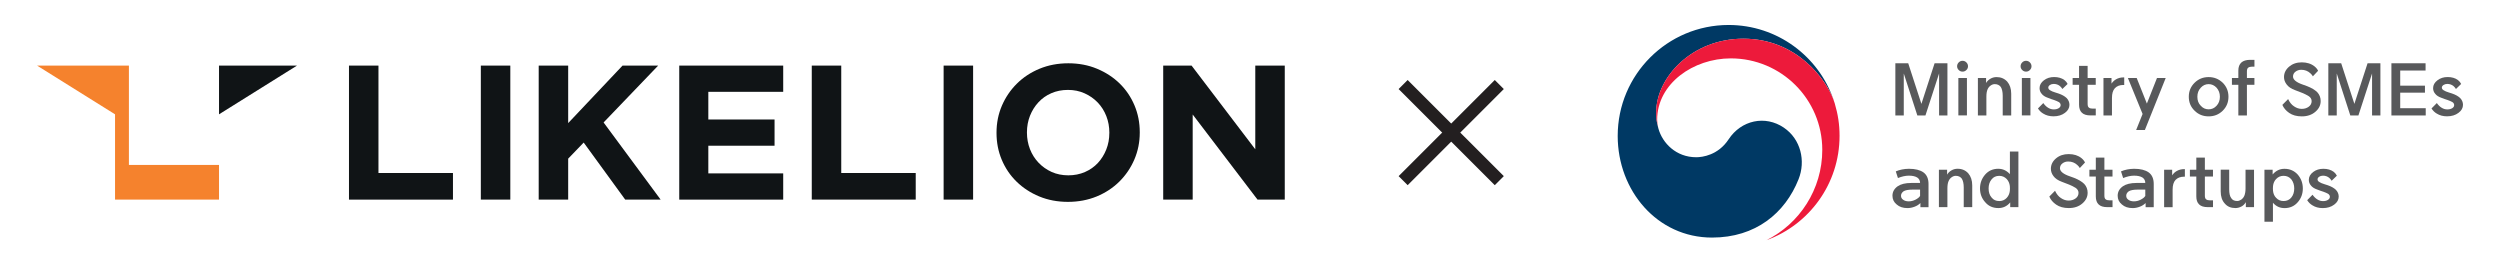 <?xml version="1.0" encoding="UTF-8"?>
<svg id="Layer_1" data-name="Layer 1" xmlns="http://www.w3.org/2000/svg" viewBox="0 0 976.85 103.62">
  <defs>
    <style>
      .cls-1 {
        stroke: #231f20;
        stroke-miterlimit: 10;
        stroke-width: 5px;
      }

      .cls-1, .cls-2 {
        fill: #101416;
      }

      .cls-3 {
        fill: #f5822d;
      }

      .cls-3, .cls-4, .cls-2, .cls-5, .cls-6 {
        stroke-width: 0px;
      }

      .cls-4 {
        fill: #58595b;
      }

      .cls-5 {
        fill: #ed1a3b;
      }

      .cls-6 {
        fill: #003964;
      }
    </style>
  </defs>
  <g>
    <g>
      <path class="cls-4" d="m760.94,24.73v20.38h-3.26v-16.4l-5.33,16.4h-3.17l-5.3-16.4v16.4h-3.29v-20.38h5.03s5.15,15.86,5.15,15.86l5.15-15.86h5.03Z"/>
      <path class="cls-4" d="m768.98,25.89c0,.57-.21,1.05-.63,1.47-.42.42-.93.63-1.5.63-.6,0-1.08-.21-1.5-.63-.42-.42-.63-.9-.63-1.47s.21-1.08.63-1.5c.42-.42.9-.63,1.5-.63s1.08.21,1.5.63c.42.42.63.93.63,1.5Zm-3.77,19.21v-14.63h3.35s0,14.63,0,14.63h-3.35Z"/>
      <path class="cls-4" d="m776.16,37.75v7.36h-3.32v-14.63h3.2v1.95c.36-.66.93-1.23,1.71-1.68.72-.42,1.53-.63,2.39-.63,1.71,0,3.08.6,4.16,1.76,1.02,1.2,1.56,2.75,1.56,4.73v8.5h-3.32v-7.66c0-1.56-.27-2.69-.75-3.47-.54-.72-1.32-1.11-2.36-1.11-.54,0-1.08.18-1.59.54-.54.36-.93.87-1.2,1.47-.33.72-.48,1.68-.48,2.87Z"/>
      <path class="cls-4" d="m793.79,25.89c0,.57-.21,1.05-.63,1.47-.42.42-.93.63-1.5.63-.6,0-1.08-.21-1.5-.63-.42-.42-.63-.9-.63-1.47s.21-1.08.63-1.5c.42-.42.9-.63,1.5-.63s1.08.21,1.5.63c.42.42.63.93.63,1.5Zm-3.77,19.21v-14.63h3.35v14.63h-3.35Z"/>
      <path class="cls-4" d="m796.3,42.39l2.1-2.12c.57.81,1.2,1.44,1.91,1.85.66.42,1.41.63,2.19.63s1.38-.15,1.92-.48c.48-.3.75-.69.75-1.2s-.24-.9-.72-1.2c-.51-.27-1.11-.54-1.8-.78-.81-.24-1.62-.54-2.45-.87-1.14-.39-1.95-.93-2.45-1.59-.54-.63-.81-1.35-.81-2.19,0-1.2.57-2.21,1.71-3.08,1.11-.84,2.42-1.26,3.98-1.26s2.96.39,4.01,1.17c.54.42.96.93,1.26,1.53l-2.04,1.97c-.3-.45-.6-.84-.96-1.14-.66-.54-1.47-.84-2.42-.84-.6,0-1.08.15-1.5.42-.42.3-.63.63-.63,1.02s.24.78.72,1.05c.45.3,1.14.6,2.07.87.33.12.72.24,1.14.36,1.41.48,2.48,1.08,3.23,1.79.72.75,1.11,1.65,1.11,2.66,0,1.23-.6,2.27-1.77,3.14-1.2.9-2.66,1.35-4.46,1.35-1.56,0-2.9-.36-4.04-1.08-.78-.45-1.47-1.11-2.04-2Z"/>
      <path class="cls-4" d="m815.72,25.74v4.73h3.17v2.66h-3.17v7.45c0,.72.15,1.23.51,1.47.33.27.81.39,1.44.39h1.23v2.66h-2.01c-1.59,0-2.72-.36-3.44-1.08-.72-.69-1.08-1.74-1.08-3.11v-7.78h-2.51v-2.66h2.51v-4.73h3.35Z"/>
      <path class="cls-4" d="m821.91,45.11v-14.63h3.14v2.19c.48-.72,1.05-1.26,1.77-1.68.84-.48,1.83-.75,2.96-.75h.24v2.96h-.36c-1.38,0-2.48.42-3.29,1.26-.78.84-1.14,2.1-1.14,3.83v6.82s-3.32,0-3.32,0Z"/>
      <path class="cls-4" d="m837.2,44.54l-5.75-14.07h3.44l3.98,10,3.95-10h3.41l-8.14,20.32h-3.41l2.51-6.25Z"/>
      <path class="cls-4" d="m863,45.47c-2.15,0-3.98-.72-5.48-2.21-1.53-1.47-2.27-3.29-2.27-5.45,0-2.16.75-3.98,2.27-5.48,1.5-1.47,3.32-2.21,5.48-2.21s3.98.75,5.51,2.21c1.5,1.5,2.24,3.32,2.24,5.48s-.75,3.98-2.24,5.45c-1.53,1.5-3.35,2.21-5.51,2.21Zm0-2.75c1.2,0,2.25-.45,3.11-1.41.84-.9,1.29-2.07,1.29-3.5s-.45-2.57-1.29-3.53c-.87-.93-1.92-1.41-3.11-1.41s-2.24.48-3.08,1.41c-.9.96-1.32,2.13-1.32,3.53,0,1.44.42,2.6,1.32,3.5.84.96,1.89,1.41,3.08,1.41Z"/>
      <path class="cls-4" d="m874.61,27.57c0-1.38.39-2.42,1.17-3.14.75-.69,1.92-1.05,3.5-1.05h1.62v2.67h-.99c-.63,0-1.11.15-1.44.39-.36.27-.51.75-.51,1.47v2.57h2.93v2.66h-2.93v11.97h-3.35s0-11.97,0-11.97h-2.51v-2.66h2.51v-2.9Z"/>
      <path class="cls-4" d="m891.81,40.98l2.25-2.27c.6,1.29,1.38,2.24,2.31,2.84.96.66,1.97.99,2.99.99,1.08,0,1.98-.27,2.75-.84.75-.54,1.14-1.29,1.14-2.19,0-.78-.39-1.44-1.14-1.94-.78-.48-1.62-.9-2.51-1.26-.9-.33-1.85-.69-2.81-1.08-1.56-.57-2.66-1.32-3.32-2.25-.69-.9-1.02-1.85-1.02-2.87,0-1.56.66-2.93,2-4.07,1.32-1.11,2.96-1.68,4.94-1.68s3.71.54,5,1.59c.66.54,1.11,1.11,1.38,1.71l-2.04,2.16c-.18-.36-.51-.75-.99-1.2-.99-.9-2.15-1.35-3.53-1.35-.87,0-1.62.24-2.25.72-.66.48-.99,1.14-.99,1.92,0,1.23,1.32,2.3,3.98,3.2.48.18.96.36,1.5.54,1.77.69,3.11,1.5,4.01,2.39.87.96,1.32,2.09,1.32,3.44,0,1.62-.69,3.02-2.07,4.19-1.38,1.2-3.14,1.8-5.3,1.8-2.01,0-3.65-.45-4.94-1.35-1.26-.87-2.15-1.92-2.66-3.14Z"/>
      <path class="cls-4" d="m930.12,24.73v20.38h-3.26v-16.4l-5.33,16.4h-3.17l-5.3-16.4v16.4h-3.29v-20.38h5.03l5.15,15.86,5.15-15.86h5.03Z"/>
      <path class="cls-4" d="m947.83,45.11h-13.41v-20.38h13.35v2.84h-9.91v5.9h9.67v2.75h-9.67v6.05h9.97v2.84Z"/>
      <path class="cls-4" d="m950.07,42.39l2.1-2.12c.57.81,1.2,1.44,1.91,1.85.66.42,1.41.63,2.19.63s1.38-.15,1.92-.48c.48-.3.75-.69.75-1.2s-.24-.9-.72-1.2c-.51-.27-1.11-.54-1.8-.78-.81-.24-1.62-.54-2.45-.87-1.14-.39-1.95-.93-2.45-1.59-.54-.63-.81-1.35-.81-2.19,0-1.2.57-2.21,1.71-3.08,1.11-.84,2.42-1.26,3.98-1.26s2.96.39,4.01,1.17c.54.42.96.93,1.26,1.53l-2.03,1.97c-.3-.45-.6-.84-.96-1.14-.66-.54-1.47-.84-2.42-.84-.6,0-1.08.15-1.5.42-.42.3-.63.63-.63,1.02s.24.78.72,1.05c.45.3,1.14.6,2.06.87.33.12.72.24,1.14.36,1.41.48,2.48,1.08,3.23,1.79.72.75,1.11,1.65,1.11,2.66,0,1.23-.6,2.27-1.77,3.14-1.2.9-2.66,1.35-4.46,1.35-1.56,0-2.9-.36-4.04-1.08-.78-.45-1.47-1.11-2.04-2Z"/>
    </g>
    <g>
      <path class="cls-6" d="m697.04,49.89c-7.31-4.97-16.67-2.94-21.59,4.53-4.09,6.24-10.29,7.02-12.68,7.02-7.83,0-13.17-5.5-14.76-11.19h0c-.02-.06-.03-.11-.04-.16-.02-.07-.03-.13-.05-.19-.62-2.38-.78-3.51-.78-6.03,0-13.6,13.97-28.75,34.07-28.75,20.59,0,32.37,15.67,35.42,24.39-.06-.16-.11-.31-.16-.46-5.84-17.04-22-29.29-41.03-29.29-23.93,0-43.34,19.4-43.34,43.35,0,21.4,15.44,39.72,36.85,39.72,17.07,0,28.55-9.57,33.81-22.77,2.89-7.22.85-15.7-5.71-20.16Z"/>
      <path class="cls-5" d="m716.89,40.34c-2.54-8.5-14.4-25.23-35.69-25.23-20.1,0-34.07,15.15-34.07,28.75,0,2.52.16,3.66.78,6.03-.26-1.04-.39-2.08-.39-3.09,0-14.17,14.18-23.99,28.77-23.99,19.75,0,35.75,16,35.75,35.74,0,15.47-8.91,28.87-21.84,35.31h0c16.68-6.03,28.59-22.01,28.59-40.77,0-4.44-.6-8.36-1.9-12.76Z"/>
    </g>
    <g>
      <path class="cls-4" d="m746.78,71.49h3.47c0-.93-.39-1.65-1.11-2.13-.78-.48-1.86-.72-3.23-.72h-.09c-1.32,0-2.72.33-4.22.93l-.84-2.6c1.53-.66,3.23-.99,5.09-1.02h.06c2.45,0,4.34.48,5.66,1.41,1.32.96,1.98,2.48,1.98,4.52v9.07h-3.17v-1.62c-.63.63-1.38,1.11-2.27,1.44-.93.36-1.86.54-2.78.54-1.74,0-3.14-.45-4.22-1.41-1.11-.9-1.65-2.03-1.65-3.41,0-1.5.66-2.72,2.04-3.71,1.23-.84,2.99-1.29,5.3-1.29Zm-.9,7.18c.84,0,1.71-.21,2.54-.63.84-.42,1.44-.9,1.83-1.47v-2.48h-2.96c-1.68,0-2.84.24-3.5.66-.66.48-.99,1.08-.99,1.74s.27,1.17.84,1.56c.54.42,1.29.63,2.25.63Z"/>
      <path class="cls-4" d="m760.93,73.58v7.36h-3.32v-14.63h3.2s0,1.94,0,1.94c.36-.66.93-1.23,1.71-1.68.72-.42,1.53-.63,2.39-.63,1.71,0,3.08.6,4.16,1.77,1.02,1.2,1.56,2.75,1.56,4.73v8.5h-3.32v-7.66c0-1.56-.27-2.69-.75-3.47-.54-.72-1.32-1.11-2.36-1.11-.54,0-1.08.18-1.59.54-.54.36-.93.87-1.2,1.47-.33.72-.48,1.68-.48,2.87Z"/>
      <path class="cls-4" d="m780.86,65.95c1.74,0,3.23.72,4.49,2.09v-8.83h3.32v21.73h-3.2v-1.85c-1.26,1.5-2.78,2.21-4.61,2.21-2.16,0-3.86-.75-5.18-2.31-1.35-1.5-2.01-3.29-2.01-5.36,0-2.06.66-3.86,2.01-5.42,1.32-1.5,3.02-2.27,5.18-2.27Zm4.46,8.62c.06-.63.06-1.26,0-1.88-.12-1.08-.54-2.01-1.23-2.75-.78-.81-1.77-1.23-2.9-1.23-1.29,0-2.3.48-3.02,1.41-.78.96-1.14,2.12-1.14,3.53s.36,2.6,1.14,3.5c.72.96,1.74,1.41,3.02,1.41,1.14,0,2.12-.39,2.9-1.23.69-.72,1.11-1.64,1.23-2.75Z"/>
      <path class="cls-4" d="m800.73,76.82l2.25-2.28c.6,1.29,1.38,2.25,2.3,2.84.96.66,1.98.99,2.99.99,1.08,0,1.98-.27,2.75-.84.75-.54,1.14-1.29,1.14-2.18,0-.78-.39-1.44-1.14-1.95-.78-.48-1.62-.9-2.51-1.26-.9-.33-1.86-.69-2.81-1.08-1.56-.57-2.66-1.32-3.32-2.24-.69-.9-1.02-1.86-1.02-2.87,0-1.56.66-2.93,2.01-4.07,1.32-1.11,2.96-1.67,4.94-1.67,2.04,0,3.71.54,5,1.58.66.54,1.11,1.11,1.38,1.71l-2.03,2.16c-.18-.36-.51-.75-.99-1.2-.99-.9-2.15-1.35-3.53-1.35-.87,0-1.62.24-2.24.72-.66.48-.99,1.14-.99,1.91,0,1.23,1.32,2.31,3.98,3.2.48.18.96.36,1.5.54,1.77.69,3.11,1.5,4.01,2.39.87.96,1.32,2.1,1.32,3.44,0,1.62-.69,3.02-2.06,4.19-1.38,1.2-3.14,1.8-5.3,1.8-2.01,0-3.65-.45-4.94-1.35-1.26-.87-2.16-1.91-2.66-3.14Z"/>
      <path class="cls-4" d="m822.27,61.58v4.73h3.17v2.66h-3.17s0,7.45,0,7.45c0,.72.15,1.23.51,1.47.33.27.81.39,1.44.39h1.23v2.66h-2.01c-1.59,0-2.72-.36-3.44-1.08-.72-.69-1.08-1.73-1.08-3.11v-7.78h-2.51v-2.66h2.51v-4.73h3.35Z"/>
      <path class="cls-4" d="m834.78,71.49h3.47c0-.93-.39-1.65-1.11-2.13-.78-.48-1.86-.72-3.23-.72h-.09c-1.32,0-2.72.33-4.22.93l-.84-2.6c1.53-.66,3.23-.99,5.09-1.02h.06c2.45,0,4.34.48,5.66,1.41,1.32.96,1.98,2.48,1.98,4.52v9.07h-3.17v-1.62c-.63.63-1.38,1.11-2.27,1.44-.93.36-1.86.54-2.78.54-1.74,0-3.14-.45-4.22-1.41-1.11-.9-1.65-2.03-1.65-3.41,0-1.5.66-2.72,2.04-3.71,1.23-.84,2.99-1.29,5.3-1.29Zm-.9,7.18c.84,0,1.71-.21,2.54-.63.84-.42,1.44-.9,1.83-1.47v-2.48h-2.96c-1.68,0-2.84.24-3.5.66-.66.48-.99,1.08-.99,1.74s.27,1.17.84,1.56c.54.42,1.29.63,2.24.63Z"/>
      <path class="cls-4" d="m845.61,80.95v-14.63h3.14v2.18c.48-.72,1.05-1.25,1.77-1.67.84-.48,1.83-.75,2.96-.75h.24v2.96s-.36,0-.36,0c-1.38,0-2.48.42-3.29,1.26-.78.84-1.14,2.09-1.14,3.83v6.82h-3.32Z"/>
      <path class="cls-4" d="m861.53,61.58v4.73h3.17s0,2.66,0,2.66h-3.17v7.45c0,.72.15,1.23.51,1.47.33.27.81.39,1.44.39h1.23s0,2.66,0,2.66h-2c-1.59,0-2.72-.36-3.44-1.08-.72-.69-1.08-1.73-1.08-3.11v-7.78h-2.51v-2.66h2.51v-4.73h3.35Z"/>
      <path class="cls-4" d="m877.42,73.67v-7.36h3.32v14.63h-3.2s0-1.95,0-1.95c-.42.72-.96,1.29-1.62,1.65-.81.45-1.64.66-2.48.66-1.73,0-3.11-.57-4.13-1.77-1.08-1.17-1.59-2.75-1.59-4.73v-8.5h3.32v7.66c0,1.56.24,2.72.78,3.44.48.78,1.26,1.14,2.33,1.14.54,0,1.05-.18,1.59-.54.51-.36.9-.84,1.2-1.47.3-.72.48-1.68.48-2.87Z"/>
      <path class="cls-4" d="m892.62,81.31c-1.79,0-3.29-.69-4.49-2.09v7.42h-3.32v-20.32h3.2v1.85c1.26-1.47,2.78-2.21,4.61-2.21,2.13,0,3.86.78,5.21,2.27,1.32,1.56,1.98,3.35,1.98,5.42,0,2.06-.66,3.86-1.98,5.36-1.35,1.56-3.08,2.31-5.21,2.31Zm-4.46-6.74c.12,1.11.51,2.04,1.23,2.75.78.84,1.73,1.23,2.9,1.23,1.26,0,2.28-.45,3.05-1.41.72-.9,1.11-2.06,1.11-3.5,0-1.41-.39-2.57-1.11-3.53-.78-.93-1.79-1.41-3.05-1.41-1.17,0-2.13.42-2.9,1.23-.72.75-1.11,1.68-1.23,2.75-.06.63-.06,1.26,0,1.88Z"/>
      <path class="cls-4" d="m901.51,78.22l2.09-2.13c.57.81,1.2,1.44,1.92,1.86.66.42,1.41.63,2.19.63s1.38-.15,1.91-.48c.48-.3.75-.69.75-1.2,0-.48-.24-.9-.72-1.2-.51-.27-1.11-.54-1.79-.78-.81-.24-1.62-.54-2.45-.87-1.14-.39-1.95-.93-2.45-1.59-.54-.63-.81-1.35-.81-2.18,0-1.2.57-2.22,1.71-3.08,1.11-.84,2.42-1.25,3.98-1.25s2.96.39,4.01,1.17c.54.42.96.93,1.26,1.53l-2.04,1.97c-.3-.45-.6-.84-.96-1.14-.66-.54-1.47-.84-2.42-.84-.6,0-1.08.15-1.5.42-.42.3-.63.63-.63,1.02,0,.42.24.78.72,1.05.45.3,1.14.6,2.07.87.33.12.72.24,1.14.36,1.41.48,2.48,1.08,3.23,1.8.72.75,1.11,1.65,1.11,2.66,0,1.23-.6,2.28-1.77,3.14-1.2.9-2.66,1.35-4.46,1.35-1.56,0-2.9-.36-4.04-1.08-.78-.45-1.47-1.11-2.04-2Z"/>
    </g>
  </g>
  <g>
    <polygon class="cls-2" points="328.71 67.6 357.81 67.6 357.81 77.99 317.19 77.99 317.19 25.63 328.71 25.63 328.71 67.6"/>
    <polygon class="cls-2" points="265.41 78 306.03 78 306.03 67.75 276.77 67.75 276.77 56.94 302.65 56.94 302.65 46.69 276.77 46.69 276.77 35.88 306.03 35.88 306.03 25.63 265.41 25.63 265.41 78"/>
    <rect class="cls-2" x="368.71" y="25.63" width="11.52" height="52.36"/>
    <polygon class="cls-2" points="147.88 25.63 136.36 25.63 136.36 78 176.99 78 176.99 67.6 147.88 67.6 147.88 25.63"/>
    <rect class="cls-2" x="187.88" y="25.63" width="11.52" height="52.36"/>
    <polygon class="cls-2" points="490.49 25.63 490.49 58.34 466.03 26.2 465.6 25.63 454.51 25.63 454.51 29.62 454.51 77.99 466.03 77.99 466.03 44.74 490.49 76.85 491.36 77.99 496.47 77.99 502.01 77.99 502.01 25.63 490.49 25.63"/>
    <path class="cls-2" d="m443.28,41.15c-1.38-3.26-3.31-6.11-5.79-8.53-2.48-2.42-5.43-4.34-8.84-5.76-3.4-1.42-7.15-2.13-11.21-2.13s-7.81.71-11.25,2.13c-3.43,1.42-6.39,3.37-8.87,5.84-2.49,2.47-4.43,5.33-5.84,8.6-1.4,3.27-2.1,6.77-2.1,10.51v.15c0,3.74.68,7.24,2.06,10.51,1.38,3.26,3.31,6.11,5.79,8.52,2.49,2.43,5.43,4.35,8.84,5.77,3.41,1.41,7.15,2.12,11.21,2.12s7.81-.71,11.25-2.12c3.43-1.42,6.39-3.37,8.88-5.84,2.48-2.47,4.43-5.34,5.83-8.6,1.4-3.27,2.11-6.77,2.11-10.51v-.15c0-3.74-.69-7.24-2.07-10.51Zm-9.82,10.82c0,2.28-.39,4.42-1.18,6.41-.79,2-1.88,3.76-3.28,5.28-1.4,1.51-3.09,2.7-5.07,3.56-1.98.86-4.15,1.29-6.49,1.29s-4.56-.44-6.52-1.32c-1.96-.89-3.66-2.09-5.11-3.61-1.45-1.52-2.57-3.29-3.36-5.31-.78-2.02-1.18-4.17-1.18-6.44v-.15c0-2.28.4-4.42,1.18-6.42.79-1.99,1.88-3.75,3.29-5.27,1.4-1.52,3.07-2.71,5.03-3.56,1.96-.86,4.13-1.3,6.52-1.3s4.5.44,6.49,1.33c1.98.88,3.7,2.09,5.15,3.6,1.46,1.52,2.57,3.3,3.36,5.31.79,2.03,1.18,4.18,1.18,6.45v.15Z"/>
    <polygon class="cls-2" points="257.17 25.63 243.25 25.63 222.01 48.1 222.01 25.63 210.49 25.63 210.49 78 222.01 78 222.01 61.99 228.07 55.7 244.3 78 258.14 78 235.85 47.85 257.17 25.63"/>
    <polygon class="cls-2" points="85.58 44.67 116.05 25.63 85.58 25.63 85.58 44.67"/>
    <path class="cls-3" d="m85.58,64.45v13.54h-40.63v-33.32L14.48,25.63h30.47s0,0,0,0h5.42v38.82h35.21Z"/>
  </g>
  <g>
    <line class="cls-1" x1="548.26" y1="33.03" x2="585.83" y2="70.59"/>
    <line class="cls-1" x1="548.26" y1="70.59" x2="585.83" y2="33.03"/>
  </g>
</svg>